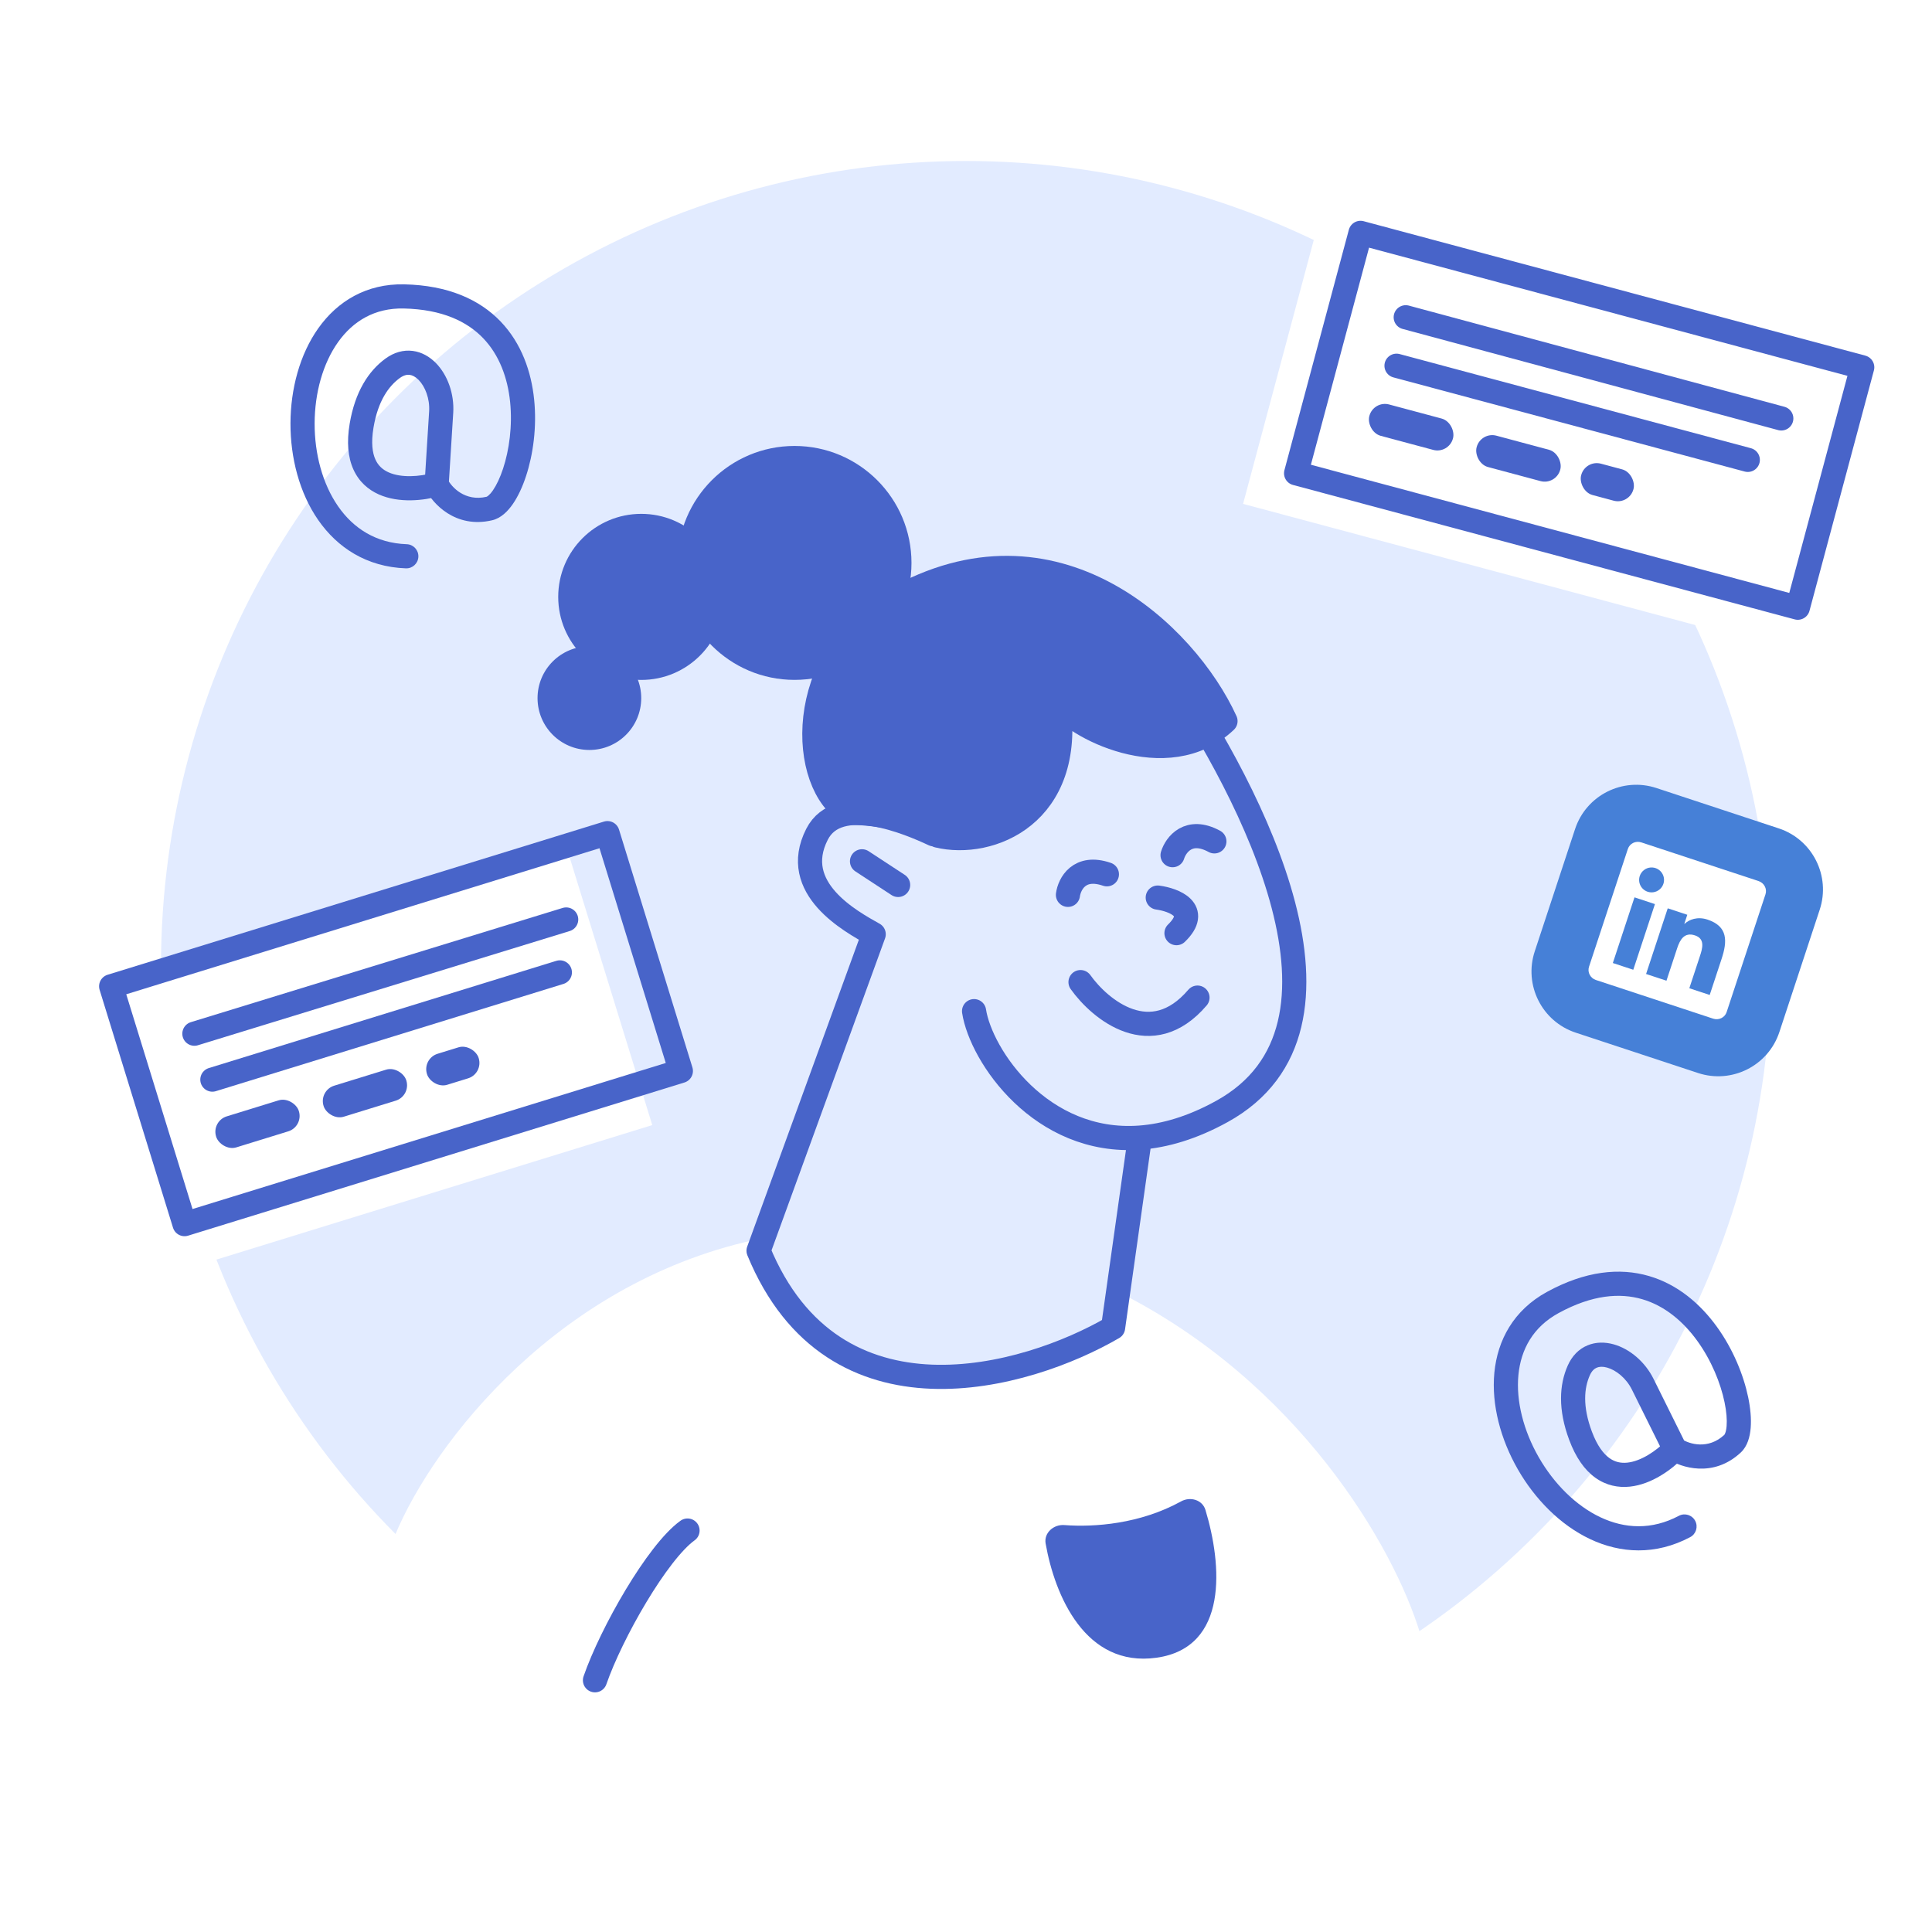 <svg width="120" height="120" viewBox="0 0 120 120" fill="none" xmlns="http://www.w3.org/2000/svg">
  <rect width="120" height="120" fill="white" />
  <circle cx="60" cy="60" r="50" fill="#E2EBFF" />
  <path
    d="M97.831 51.492C98.523 49.394 100.785 48.254 102.883 48.946L110.48 51.452C112.578 52.143 113.718 54.405 113.026 56.503L110.521 64.101C109.829 66.199 107.567 67.338 105.469 66.647L97.872 64.141C95.774 63.449 94.634 61.188 95.326 59.09L97.831 51.492Z"
    fill="#4680D7" />
  <g clip-path="url(#clip0_1192_61948)">
    <path
      d="M106.192 61.799L104.927 61.382L105.581 59.398C105.737 58.925 105.928 58.313 105.278 58.099C104.618 57.881 104.348 58.363 104.172 58.895L103.507 60.913L102.241 60.496L103.586 56.417L104.801 56.818L104.618 57.374L104.635 57.379C104.91 57.115 105.435 56.913 106.052 57.116C107.334 57.539 107.293 58.462 106.931 59.56L106.193 61.799L106.192 61.799ZM102.34 55.388C102.244 55.356 102.154 55.306 102.077 55.239C102 55.173 101.937 55.092 101.891 55.001C101.845 54.91 101.818 54.811 101.811 54.71C101.803 54.608 101.816 54.507 101.848 54.41C101.896 54.265 101.986 54.137 102.107 54.043C102.227 53.948 102.373 53.892 102.526 53.881C102.679 53.87 102.831 53.904 102.964 53.979C103.097 54.055 103.205 54.168 103.274 54.305C103.343 54.442 103.37 54.596 103.351 54.748C103.332 54.9 103.269 55.042 103.169 55.158C103.069 55.274 102.937 55.358 102.789 55.399C102.642 55.44 102.485 55.436 102.34 55.388L102.34 55.388ZM101.446 60.233L100.176 59.815L101.521 55.736L102.791 56.155L101.446 60.234L101.446 60.233ZM109.228 54.724L101.944 52.322C101.594 52.207 101.222 52.389 101.109 52.73L98.697 60.045C98.585 60.386 98.776 60.754 99.124 60.869L106.408 63.271C106.756 63.386 107.132 63.204 107.244 62.864L109.657 55.548C109.769 55.208 109.575 54.839 109.226 54.724L109.228 54.724L109.228 54.724Z"
      fill="white" />
  </g>
  <rect x="81.732" y="14.417" width="32.262" height="17.475" transform="rotate(15 81.732 14.417)" fill="white" />
  <rect x="84.504" y="14.464" width="32.262" height="15.459" transform="rotate(15 84.504 14.464)" stroke="#4864C9"
    stroke-width="1.5" stroke-linecap="round" stroke-linejoin="round" />
  <path d="M87.312 19.706L110.639 25.99" stroke="#4864C9" stroke-width="1.5" stroke-linecap="round"
    stroke-linejoin="round" />
  <path d="M86.74 22.716L108.559 28.564" stroke="#4864C9" stroke-width="1.5" stroke-linecap="round"
    stroke-linejoin="round" />
  <rect x="91.978" y="26.802" width="5.377" height="2.016" rx="1" transform="rotate(15 91.978 26.802)"
    fill="#4864C9" />
  <rect x="85.314" y="24.864" width="5.377" height="2.016" rx="1" transform="rotate(15 85.314 24.864)"
    fill="#4864C9" />
  <rect x="98.471" y="28.541" width="3.361" height="2.016" rx="1" transform="rotate(15 98.471 28.541)"
    fill="#4864C9" />
  <rect x="4.533" y="62.696" width="32.262" height="17.475" transform="rotate(-17.15 4.533 62.696)"
    fill="white" />
  <rect x="6.904" y="61.261" width="32.262" height="15.459" transform="rotate(-17.15 6.904 61.261)"
    stroke="#4864C9" stroke-width="1.5" stroke-linecap="round" stroke-linejoin="round" />
  <path d="M12.074 64.205L35.167 57.111" stroke="#4864C9" stroke-width="1.5" stroke-linecap="round"
    stroke-linejoin="round" />
  <path d="M13.19 67.057L34.774 60.397" stroke="#4864C9" stroke-width="1.5" stroke-linecap="round"
    stroke-linejoin="round" />
  <rect x="19.801" y="67.729" width="5.377" height="2.016" rx="1" transform="rotate(-17.15 19.801 67.729)"
    fill="#4864C9" />
  <rect x="13.127" y="69.634" width="5.377" height="2.016" rx="1" transform="rotate(-17.15 13.127 69.634)"
    fill="#4864C9" />
  <rect x="26.223" y="65.747" width="3.361" height="2.016" rx="1" transform="rotate(-17.15 26.223 65.747)"
    fill="#4864C9" />
  <path fill-rule="evenodd" clip-rule="evenodd"
    d="M69.135 82.461C63.74 85.6 51.783 89.041 47.114 77.685L47.404 76.901C34.794 79.422 26.936 89.578 24.543 95.337C47.523 120.251 76.285 110.046 88.197 101.424C86.57 96.073 80.668 85.871 69.44 80.234L69.135 82.461Z"
    fill="white" />
  <path
    d="M65.73 43.608C66.741 50.606 61.488 52.684 58.258 51.903C56.172 50.428 52.729 50.485 52.729 50.485C49.664 48.778 49.301 40.82 55.495 37.278C65.522 31.544 73.661 39.399 76.118 44.788C72.473 48.233 66.563 45.066 65.73 43.608Z"
    fill="#4864C9" stroke="#4864C9" stroke-width="1.5" stroke-linecap="round" stroke-linejoin="round" />
  <circle cx="49.349" cy="34.964" r="7.265" fill="#4864C9" />
  <circle cx="39.83" cy="37.074" r="5.158" fill="#4864C9" />
  <circle cx="36.608" cy="43.362" r="3.22" fill="#4864C9" />
  <path d="M67.113 61C68.339 62.721 71.507 65.324 74.378 61.963" stroke="#4864C9" stroke-width="1.5"
    stroke-linecap="round" stroke-linejoin="round" />
  <path d="M71.91 55.75C72.918 55.886 74.562 56.518 73.073 57.96" stroke="#4864C9" stroke-width="1.5"
    stroke-linecap="round" stroke-linejoin="round" />
  <path d="M66.332 55.581C66.422 54.909 67.031 53.712 68.751 54.304" stroke="#4864C9" stroke-width="1.5"
    stroke-linecap="round" stroke-linejoin="round" />
  <path d="M72.83 53.117C73.03 52.469 73.829 51.39 75.427 52.259" stroke="#4864C9" stroke-width="1.5"
    stroke-linecap="round" stroke-linejoin="round" />
  <path d="M53.541 53.497L55.784 54.966" stroke="#4864C9" stroke-width="1.5" stroke-linecap="round"
    stroke-linejoin="round" />
  <path
    d="M72.706 41.844C77.658 49.184 85.388 63.807 75.889 69.038C74.05 70.052 72.349 70.545 70.802 70.659M60.501 62.804C60.925 65.559 64.652 71.11 70.802 70.659M70.802 70.659L69.136 82.461C63.742 85.601 51.785 89.041 47.115 77.686L54.267 58.028C52.852 57.232 49.033 55.179 50.746 51.819C52.071 49.221 56.486 51.112 57.995 51.819"
    stroke="#4864C9" stroke-width="1.5" stroke-linecap="round" stroke-linejoin="round" />
  <path d="M36.955 104.365C37.969 101.434 40.84 96.404 42.704 95.065" stroke="#4864C9" stroke-width="1.5"
    stroke-linecap="round" stroke-linejoin="round" />
  <path
    d="M73.359 93.254C70.815 94.656 67.983 94.867 66.105 94.725C65.437 94.675 64.83 95.213 64.946 95.873C65.514 99.094 67.404 103.585 71.834 102.964C76.334 102.333 75.896 97.161 74.871 93.781C74.681 93.156 73.932 92.938 73.359 93.254Z"
    fill="#4864C9" />
  <path
    d="M30.395 31.586L30.225 30.855L30.395 31.586ZM25.094 18.411L25.077 19.161L25.077 19.161L25.094 18.411ZM25.21 35.301C25.624 35.316 25.972 34.992 25.986 34.578C26.001 34.164 25.677 33.816 25.264 33.802L25.21 35.301ZM27.402 25.594L26.654 25.547L27.402 25.594ZM23.943 22.272C22.89 23.041 22.052 24.332 21.719 26.316L23.198 26.564C23.478 24.896 24.144 23.983 24.828 23.483L23.943 22.272ZM21.719 26.316C21.528 27.454 21.609 28.398 21.948 29.152C22.293 29.921 22.873 30.418 23.529 30.71C24.786 31.27 26.332 31.091 27.325 30.809L26.916 29.366C26.063 29.608 24.928 29.692 24.14 29.34C23.774 29.177 23.491 28.926 23.316 28.537C23.135 28.134 23.039 27.513 23.198 26.564L21.719 26.316ZM27.869 30.134L28.151 25.641L26.654 25.547L26.372 30.04L27.869 30.134ZM26.449 30.422C26.869 31.264 28.28 32.848 30.565 32.316L30.225 30.855C28.886 31.167 28.045 30.261 27.792 29.753L26.449 30.422ZM30.565 32.316C31.125 32.186 31.552 31.742 31.854 31.304C32.176 30.838 32.454 30.238 32.673 29.571C33.113 28.236 33.352 26.521 33.176 24.809C33 23.098 32.399 21.332 31.098 19.973C29.784 18.601 27.83 17.722 25.11 17.661L25.077 19.161C27.472 19.214 29.022 19.974 30.015 21.011C31.02 22.061 31.531 23.476 31.684 24.963C31.837 26.451 31.626 27.954 31.248 29.103C31.059 29.677 30.837 30.136 30.62 30.451C30.512 30.608 30.414 30.715 30.336 30.781C30.256 30.849 30.218 30.857 30.225 30.855L30.565 32.316ZM25.11 17.661C22.755 17.609 20.959 18.719 19.779 20.376C18.615 22.009 18.048 24.165 18.042 26.293C18.036 28.423 18.591 30.607 19.765 32.3C20.954 34.014 22.776 35.214 25.21 35.301L25.264 33.802C23.354 33.734 21.948 32.816 20.998 31.445C20.033 30.054 19.537 28.187 19.542 26.297C19.547 24.407 20.055 22.573 21 21.246C21.929 19.942 23.279 19.121 25.077 19.161L25.11 17.661ZM24.828 23.483C25.089 23.293 25.293 23.264 25.445 23.283C25.61 23.305 25.803 23.397 26 23.596C26.406 24.008 26.703 24.76 26.654 25.547L28.151 25.641C28.224 24.472 27.804 23.288 27.067 22.542C26.692 22.163 26.207 21.87 25.639 21.796C25.058 21.72 24.474 21.885 23.943 22.272L24.828 23.483Z"
    fill="#4864C9" />
  <path
    d="M107.615 89.666L107.103 89.118L107.615 89.666ZM96.44 80.903L96.8 81.561L96.8 81.561L96.44 80.903ZM104.98 95.475C105.346 95.281 105.485 94.827 105.291 94.461C105.097 94.095 104.643 93.956 104.277 94.15L104.98 95.475ZM102.029 85.971L101.357 86.304L102.029 85.971ZM97.373 84.822C96.845 86.015 96.763 87.551 97.466 89.436L98.872 88.912C98.281 87.328 98.401 86.204 98.744 85.429L97.373 84.822ZM97.466 89.436C97.87 90.518 98.411 91.295 99.082 91.779C99.765 92.272 100.516 92.413 101.231 92.338C102.599 92.196 103.848 91.267 104.568 90.527L103.492 89.482C102.874 90.117 101.933 90.757 101.075 90.847C100.676 90.888 100.305 90.812 99.96 90.562C99.602 90.304 99.208 89.813 98.872 88.912L97.466 89.436ZM104.702 89.671L102.701 85.638L101.357 86.304L103.358 90.338L104.702 89.671ZM103.615 90.629C104.4 91.149 106.413 91.816 108.127 90.214L107.103 89.118C106.098 90.057 104.917 89.693 104.444 89.379L103.615 90.629ZM108.127 90.214C108.547 89.821 108.695 89.223 108.738 88.692C108.784 88.128 108.725 87.47 108.582 86.782C108.295 85.406 107.646 83.801 106.638 82.407C105.63 81.012 104.228 79.783 102.421 79.256C100.597 78.724 98.466 78.939 96.08 80.245L96.8 81.561C98.902 80.41 100.623 80.294 102.001 80.696C103.397 81.103 104.547 82.074 105.422 83.285C106.299 84.498 106.867 85.905 107.113 87.089C107.237 87.681 107.274 88.189 107.243 88.571C107.228 88.761 107.197 88.902 107.162 88.999C107.127 89.097 107.097 89.123 107.103 89.118L108.127 90.214ZM96.08 80.245C94.013 81.377 93.012 83.236 92.817 85.261C92.626 87.257 93.212 89.407 94.27 91.254C95.329 93.102 96.901 94.716 98.764 95.596C100.651 96.487 102.828 96.616 104.98 95.475L104.277 94.15C102.59 95.045 100.913 94.952 99.405 94.24C97.874 93.517 96.511 92.148 95.572 90.508C94.632 88.868 94.155 87.026 94.311 85.404C94.464 83.811 95.222 82.425 96.8 81.561L96.08 80.245ZM98.744 85.429C98.875 85.134 99.037 85.007 99.179 84.948C99.332 84.884 99.545 84.867 99.816 84.942C100.373 85.095 101.006 85.598 101.357 86.304L102.701 85.638C102.18 84.589 101.225 83.773 100.213 83.495C99.699 83.354 99.132 83.343 98.603 83.563C98.062 83.787 97.638 84.222 97.373 84.822L98.744 85.429Z"
    fill="#4864C9" />
  <defs>
    <clipPath id="clip0_1192_61948">
      <rect width="12" height="12" fill="white" transform="translate(100.357 50.219) rotate(18.251)" />
    </clipPath>
  </defs>
</svg>